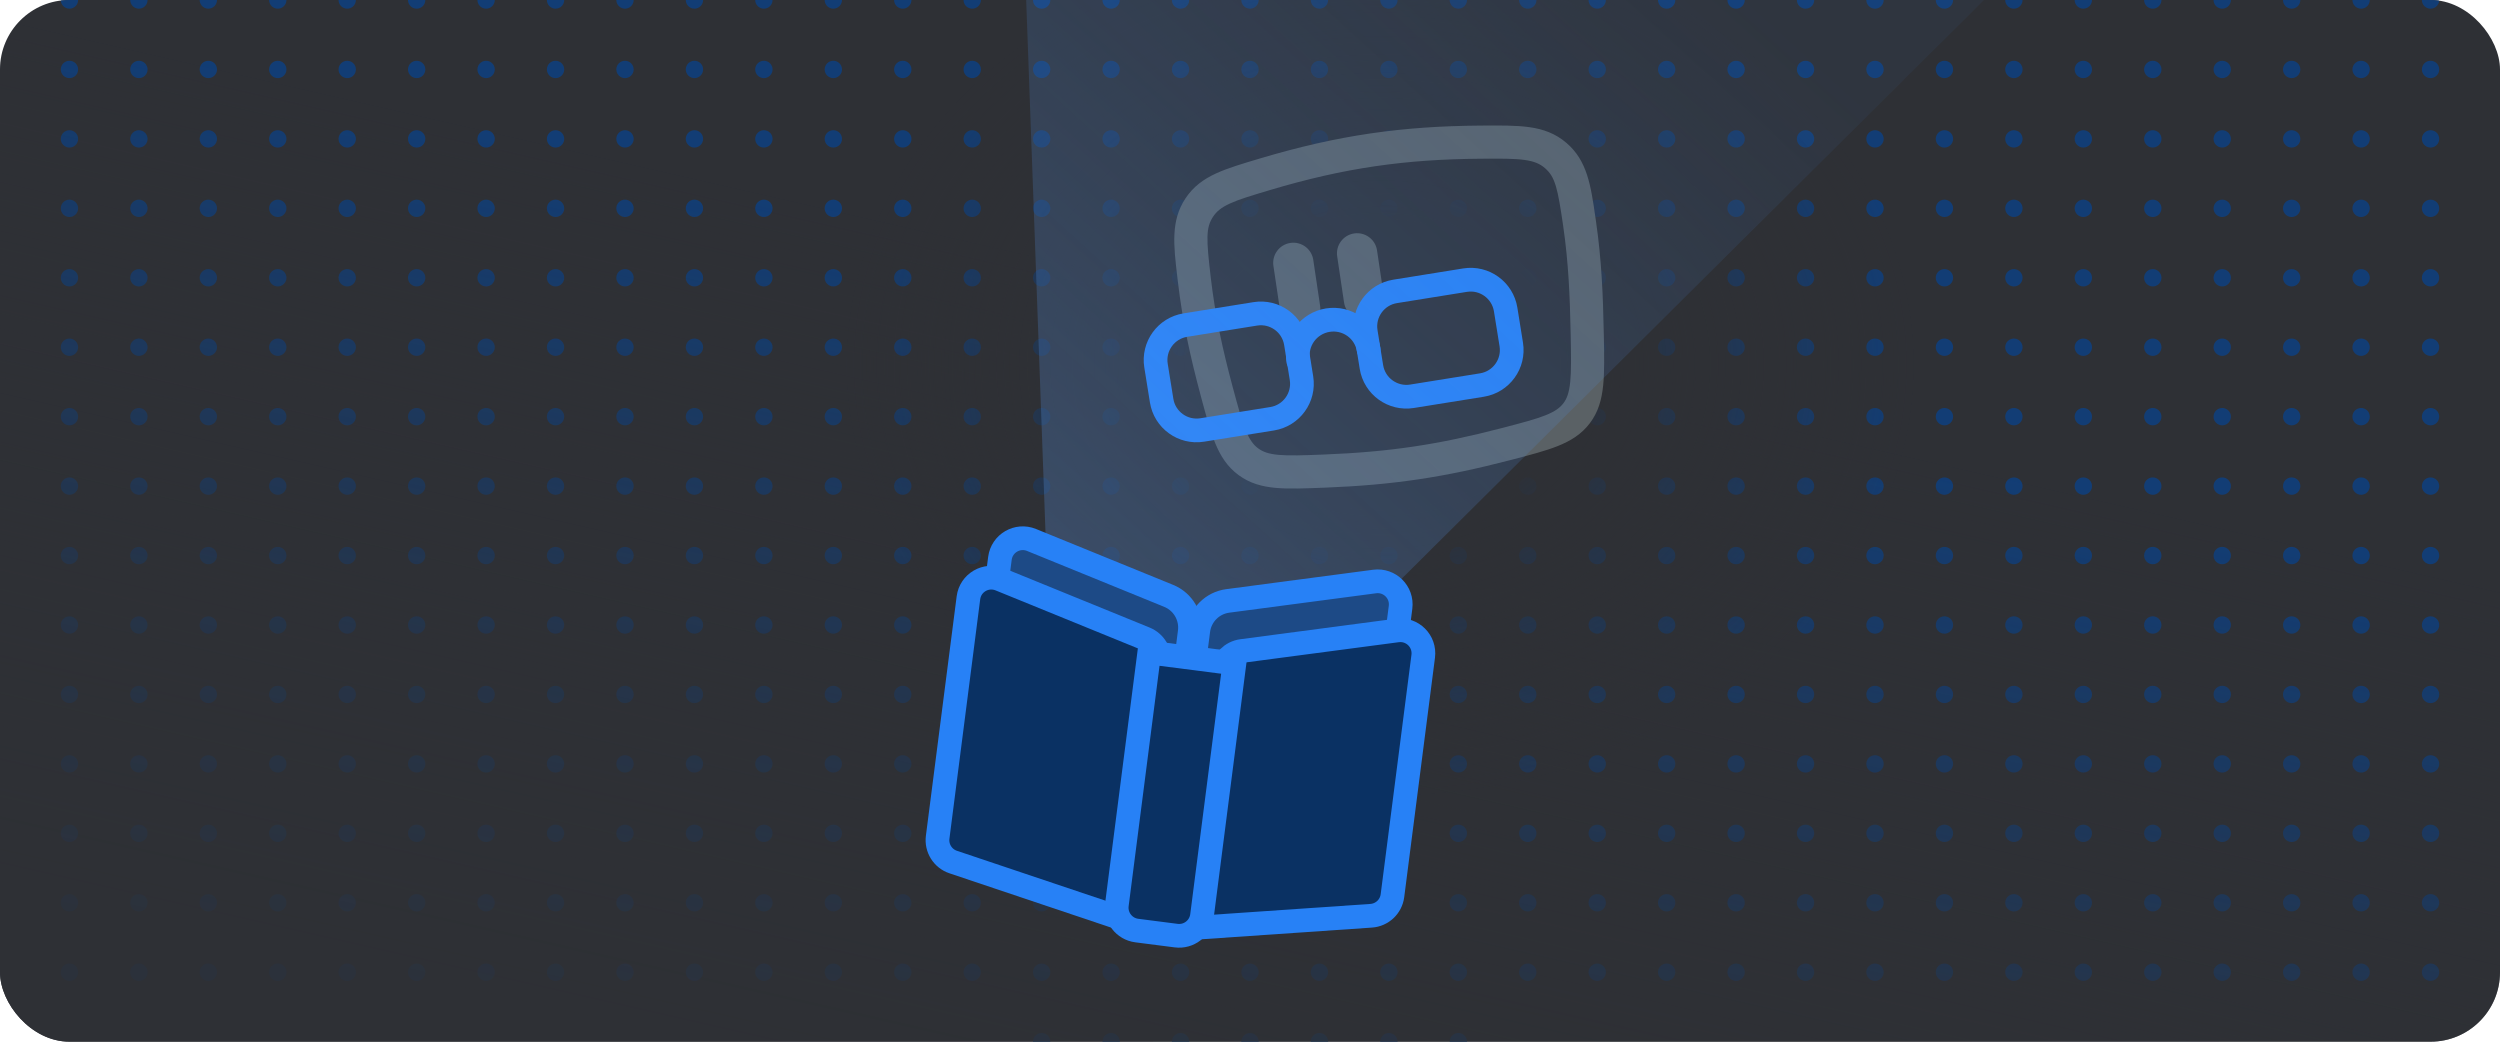 <svg width="288" height="120" viewBox="0 0 288 120" fill="none" xmlns="http://www.w3.org/2000/svg">
<g clip-path="url(#clip0_162_8881)">
<rect width="288" height="120" rx="8" fill="#2E3035"/>
<circle cx="8" r="1" fill="#123D75"/>
<circle cx="16" r="1" fill="#123D75"/>
<circle cx="24" r="1" fill="#123D75"/>
<circle cx="32" r="1" fill="#123D75"/>
<circle cx="40" r="1" fill="#123D75"/>
<circle cx="48" r="1" fill="#123D75"/>
<circle cx="56" r="1" fill="#123D75"/>
<circle cx="64" r="1" fill="#123D75"/>
<circle cx="72" r="1" fill="#123D75"/>
<circle cx="80" r="1" fill="#123D75"/>
<circle cx="88" r="1" fill="#123D75"/>
<circle cx="96" r="1" fill="#123D75"/>
<circle cx="104" r="1" fill="#123D75"/>
<circle cx="112" r="1" fill="#123D75"/>
<circle cx="120" r="1" fill="#123D75"/>
<circle cx="128" r="1" fill="#123D75"/>
<circle cx="136" r="1" fill="#123D75"/>
<circle cx="144" r="1" fill="#123D75"/>
<circle cx="152" r="1" fill="#123D75"/>
<circle cx="160" r="1" fill="#123D75"/>
<circle cx="168" r="1" fill="#123D75"/>
<circle cx="176" r="1" fill="#123D75"/>
<circle cx="184" r="1" fill="#123D75"/>
<circle cx="192" r="1" fill="#123D75"/>
<circle cx="200" r="1" fill="#123D75"/>
<circle cx="208" r="1" fill="#123D75"/>
<circle cx="216" r="1" fill="#123D75"/>
<circle cx="224" r="1" fill="#123D75"/>
<circle cx="232" r="1" fill="#123D75"/>
<circle cx="240" r="1" fill="#123D75"/>
<circle cx="248" r="1" fill="#123D75"/>
<circle cx="256" r="1" fill="#123D75"/>
<circle cx="264" r="1" fill="#123D75"/>
<circle cx="272" r="1" fill="#123D75"/>
<circle cx="280" r="1" fill="#123D75"/>
<circle cx="8" cy="8" r="1" fill="#123D75"/>
<circle cx="16" cy="8" r="1" fill="#123D75"/>
<circle cx="24" cy="8" r="1" fill="#123D75"/>
<circle cx="32" cy="8" r="1" fill="#123D75"/>
<circle cx="40" cy="8" r="1" fill="#123D75"/>
<circle cx="48" cy="8" r="1" fill="#123D75"/>
<circle cx="56" cy="8" r="1" fill="#123D75"/>
<circle cx="64" cy="8" r="1" fill="#123D75"/>
<circle cx="72" cy="8" r="1" fill="#123D75"/>
<circle cx="80" cy="8" r="1" fill="#123D75"/>
<circle cx="88" cy="8" r="1" fill="#123D75"/>
<circle cx="96" cy="8" r="1" fill="#123D75"/>
<circle cx="104" cy="8" r="1" fill="#123D75"/>
<circle cx="112" cy="8" r="1" fill="#123D75"/>
<circle cx="120" cy="8" r="1" fill="#123D75"/>
<circle cx="128" cy="8" r="1" fill="#123D75"/>
<circle cx="136" cy="8" r="1" fill="#123D75"/>
<circle cx="144" cy="8" r="1" fill="#123D75"/>
<circle cx="152" cy="8" r="1" fill="#123D75"/>
<circle cx="160" cy="8" r="1" fill="#123D75"/>
<circle cx="168" cy="8" r="1" fill="#123D75"/>
<circle cx="176" cy="8" r="1" fill="#123D75"/>
<circle cx="184" cy="8" r="1" fill="#123D75"/>
<circle cx="192" cy="8" r="1" fill="#123D75"/>
<circle cx="200" cy="8" r="1" fill="#123D75"/>
<circle cx="208" cy="8" r="1" fill="#123D75"/>
<circle cx="216" cy="8" r="1" fill="#123D75"/>
<circle cx="224" cy="8" r="1" fill="#123D75"/>
<circle cx="232" cy="8" r="1" fill="#123D75"/>
<circle cx="240" cy="8" r="1" fill="#123D75"/>
<circle cx="248" cy="8" r="1" fill="#123D75"/>
<circle cx="256" cy="8" r="1" fill="#123D75"/>
<circle cx="264" cy="8" r="1" fill="#123D75"/>
<circle cx="272" cy="8" r="1" fill="#123D75"/>
<circle cx="280" cy="8" r="1" fill="#123D75"/>
<circle cx="8" cy="16" r="1" fill="#123D75"/>
<circle cx="16" cy="16" r="1" fill="#123D75"/>
<circle cx="24" cy="16" r="1" fill="#123D75"/>
<circle cx="32" cy="16" r="1" fill="#123D75"/>
<circle cx="40" cy="16" r="1" fill="#123D75"/>
<circle cx="48" cy="16" r="1" fill="#123D75"/>
<circle cx="56" cy="16" r="1" fill="#123D75"/>
<circle cx="64" cy="16" r="1" fill="#123D75"/>
<circle cx="72" cy="16" r="1" fill="#123D75"/>
<circle cx="80" cy="16" r="1" fill="#123D75"/>
<circle cx="88" cy="16" r="1" fill="#123D75"/>
<circle cx="96" cy="16" r="1" fill="#123D75"/>
<circle cx="104" cy="16" r="1" fill="#123D75"/>
<circle cx="112" cy="16" r="1" fill="#123D75"/>
<circle cx="120" cy="16" r="1" fill="#123D75"/>
<circle cx="128" cy="16" r="1" fill="#123D75"/>
<circle cx="136" cy="16" r="1" fill="#123D75"/>
<circle cx="144" cy="16" r="1" fill="#123D75"/>
<circle cx="152" cy="16" r="1" fill="#123D75"/>
<circle cx="160" cy="16" r="1" fill="#123D75"/>
<circle cx="168" cy="16" r="1" fill="#123D75"/>
<circle cx="176" cy="16" r="1" fill="#123D75"/>
<circle cx="184" cy="16" r="1" fill="#123D75"/>
<circle cx="192" cy="16" r="1" fill="#123D75"/>
<circle cx="200" cy="16" r="1" fill="#123D75"/>
<circle cx="208" cy="16" r="1" fill="#123D75"/>
<circle cx="216" cy="16" r="1" fill="#123D75"/>
<circle cx="224" cy="16" r="1" fill="#123D75"/>
<circle cx="232" cy="16" r="1" fill="#123D75"/>
<circle cx="240" cy="16" r="1" fill="#123D75"/>
<circle cx="248" cy="16" r="1" fill="#123D75"/>
<circle cx="256" cy="16" r="1" fill="#123D75"/>
<circle cx="264" cy="16" r="1" fill="#123D75"/>
<circle cx="272" cy="16" r="1" fill="#123D75"/>
<circle cx="280" cy="16" r="1" fill="#123D75"/>
<circle cx="8" cy="24" r="1" fill="#123D75"/>
<circle cx="16" cy="24" r="1" fill="#123D75"/>
<circle cx="24" cy="24" r="1" fill="#123D75"/>
<circle cx="32" cy="24" r="1" fill="#123D75"/>
<circle cx="40" cy="24" r="1" fill="#123D75"/>
<circle cx="48" cy="24" r="1" fill="#123D75"/>
<circle cx="56" cy="24" r="1" fill="#123D75"/>
<circle cx="64" cy="24" r="1" fill="#123D75"/>
<circle cx="72" cy="24" r="1" fill="#123D75"/>
<circle cx="80" cy="24" r="1" fill="#123D75"/>
<circle cx="88" cy="24" r="1" fill="#123D75"/>
<circle cx="96" cy="24" r="1" fill="#123D75"/>
<circle cx="104" cy="24" r="1" fill="#123D75"/>
<circle cx="112" cy="24" r="1" fill="#123D75"/>
<circle cx="120" cy="24" r="1" fill="#123D75"/>
<circle cx="128" cy="24" r="1" fill="#123D75"/>
<circle cx="136" cy="24" r="1" fill="#123D75"/>
<circle cx="144" cy="24" r="1" fill="#123D75"/>
<circle cx="152" cy="24" r="1" fill="#123D75"/>
<circle cx="160" cy="24" r="1" fill="#123D75"/>
<circle cx="168" cy="24" r="1" fill="#123D75"/>
<circle cx="176" cy="24" r="1" fill="#123D75"/>
<circle cx="184" cy="24" r="1" fill="#123D75"/>
<circle cx="192" cy="24" r="1" fill="#123D75"/>
<circle cx="200" cy="24" r="1" fill="#123D75"/>
<circle cx="208" cy="24" r="1" fill="#123D75"/>
<circle cx="216" cy="24" r="1" fill="#123D75"/>
<circle cx="224" cy="24" r="1" fill="#123D75"/>
<circle cx="232" cy="24" r="1" fill="#123D75"/>
<circle cx="240" cy="24" r="1" fill="#123D75"/>
<circle cx="248" cy="24" r="1" fill="#123D75"/>
<circle cx="256" cy="24" r="1" fill="#123D75"/>
<circle cx="264" cy="24" r="1" fill="#123D75"/>
<circle cx="272" cy="24" r="1" fill="#123D75"/>
<circle cx="280" cy="24" r="1" fill="#123D75"/>
<circle cx="8" cy="32" r="1" fill="#123D75"/>
<circle cx="16" cy="32" r="1" fill="#123D75"/>
<circle cx="24" cy="32" r="1" fill="#123D75"/>
<circle cx="32" cy="32" r="1" fill="#123D75"/>
<circle cx="40" cy="32" r="1" fill="#123D75"/>
<circle cx="48" cy="32" r="1" fill="#123D75"/>
<circle cx="56" cy="32" r="1" fill="#123D75"/>
<circle cx="64" cy="32" r="1" fill="#123D75"/>
<circle cx="72" cy="32" r="1" fill="#123D75"/>
<circle cx="80" cy="32" r="1" fill="#123D75"/>
<circle cx="88" cy="32" r="1" fill="#123D75"/>
<circle cx="96" cy="32" r="1" fill="#123D75"/>
<circle cx="104" cy="32" r="1" fill="#123D75"/>
<circle cx="112" cy="32" r="1" fill="#123D75"/>
<circle cx="120" cy="32" r="1" fill="#123D75"/>
<circle cx="128" cy="32" r="1" fill="#123D75"/>
<circle cx="136" cy="32" r="1" fill="#123D75"/>
<circle cx="144" cy="32" r="1" fill="#123D75"/>
<circle cx="152" cy="32" r="1" fill="#123D75"/>
<circle cx="160" cy="32" r="1" fill="#123D75"/>
<circle cx="168" cy="32" r="1" fill="#123D75"/>
<circle cx="176" cy="32" r="1" fill="#123D75"/>
<circle cx="184" cy="32" r="1" fill="#123D75"/>
<circle cx="192" cy="32" r="1" fill="#123D75"/>
<circle cx="200" cy="32" r="1" fill="#123D75"/>
<circle cx="208" cy="32" r="1" fill="#123D75"/>
<circle cx="216" cy="32" r="1" fill="#123D75"/>
<circle cx="224" cy="32" r="1" fill="#123D75"/>
<circle cx="232" cy="32" r="1" fill="#123D75"/>
<circle cx="240" cy="32" r="1" fill="#123D75"/>
<circle cx="248" cy="32" r="1" fill="#123D75"/>
<circle cx="256" cy="32" r="1" fill="#123D75"/>
<circle cx="264" cy="32" r="1" fill="#123D75"/>
<circle cx="272" cy="32" r="1" fill="#123D75"/>
<circle cx="280" cy="32" r="1" fill="#123D75"/>
<circle cx="8" cy="40" r="1" fill="#123D75"/>
<circle cx="16" cy="40" r="1" fill="#123D75"/>
<circle cx="24" cy="40" r="1" fill="#123D75"/>
<circle cx="32" cy="40" r="1" fill="#123D75"/>
<circle cx="40" cy="40" r="1" fill="#123D75"/>
<circle cx="48" cy="40" r="1" fill="#123D75"/>
<circle cx="56" cy="40" r="1" fill="#123D75"/>
<circle cx="64" cy="40" r="1" fill="#123D75"/>
<circle cx="72" cy="40" r="1" fill="#123D75"/>
<circle cx="80" cy="40" r="1" fill="#123D75"/>
<circle cx="88" cy="40" r="1" fill="#123D75"/>
<circle cx="96" cy="40" r="1" fill="#123D75"/>
<circle cx="104" cy="40" r="1" fill="#123D75"/>
<circle cx="112" cy="40" r="1" fill="#123D75"/>
<circle cx="120" cy="40" r="1" fill="#123D75"/>
<circle cx="128" cy="40" r="1" fill="#123D75"/>
<circle cx="136" cy="40" r="1" fill="#123D75"/>
<circle cx="144" cy="40" r="1" fill="#123D75"/>
<circle cx="152" cy="40" r="1" fill="#123D75"/>
<circle cx="160" cy="40" r="1" fill="#123D75"/>
<circle cx="168" cy="40" r="1" fill="#123D75"/>
<circle cx="176" cy="40" r="1" fill="#123D75"/>
<circle cx="184" cy="40" r="1" fill="#123D75"/>
<circle cx="192" cy="40" r="1" fill="#123D75"/>
<circle cx="200" cy="40" r="1" fill="#123D75"/>
<circle cx="208" cy="40" r="1" fill="#123D75"/>
<circle cx="216" cy="40" r="1" fill="#123D75"/>
<circle cx="224" cy="40" r="1" fill="#123D75"/>
<circle cx="232" cy="40" r="1" fill="#123D75"/>
<circle cx="240" cy="40" r="1" fill="#123D75"/>
<circle cx="248" cy="40" r="1" fill="#123D75"/>
<circle cx="256" cy="40" r="1" fill="#123D75"/>
<circle cx="264" cy="40" r="1" fill="#123D75"/>
<circle cx="272" cy="40" r="1" fill="#123D75"/>
<circle cx="280" cy="40" r="1" fill="#123D75"/>
<circle cx="8" cy="48" r="1" fill="#123D75"/>
<circle cx="16" cy="48" r="1" fill="#123D75"/>
<circle cx="24" cy="48" r="1" fill="#123D75"/>
<circle cx="32" cy="48" r="1" fill="#123D75"/>
<circle cx="40" cy="48" r="1" fill="#123D75"/>
<circle cx="48" cy="48" r="1" fill="#123D75"/>
<circle cx="56" cy="48" r="1" fill="#123D75"/>
<circle cx="64" cy="48" r="1" fill="#123D75"/>
<circle cx="72" cy="48" r="1" fill="#123D75"/>
<circle cx="80" cy="48" r="1" fill="#123D75"/>
<circle cx="88" cy="48" r="1" fill="#123D75"/>
<circle cx="96" cy="48" r="1" fill="#123D75"/>
<circle cx="104" cy="48" r="1" fill="#123D75"/>
<circle cx="112" cy="48" r="1" fill="#123D75"/>
<circle cx="120" cy="48" r="1" fill="#123D75"/>
<circle cx="128" cy="48" r="1" fill="#123D75"/>
<circle cx="136" cy="48" r="1" fill="#123D75"/>
<circle cx="144" cy="48" r="1" fill="#123D75"/>
<circle cx="152" cy="48" r="1" fill="#123D75"/>
<circle cx="160" cy="48" r="1" fill="#123D75"/>
<circle cx="168" cy="48" r="1" fill="#123D75"/>
<circle cx="176" cy="48" r="1" fill="#123D75"/>
<circle cx="184" cy="48" r="1" fill="#123D75"/>
<circle cx="192" cy="48" r="1" fill="#123D75"/>
<circle cx="200" cy="48" r="1" fill="#123D75"/>
<circle cx="208" cy="48" r="1" fill="#123D75"/>
<circle cx="216" cy="48" r="1" fill="#123D75"/>
<circle cx="224" cy="48" r="1" fill="#123D75"/>
<circle cx="232" cy="48" r="1" fill="#123D75"/>
<circle cx="240" cy="48" r="1" fill="#123D75"/>
<circle cx="248" cy="48" r="1" fill="#123D75"/>
<circle cx="256" cy="48" r="1" fill="#123D75"/>
<circle cx="264" cy="48" r="1" fill="#123D75"/>
<circle cx="272" cy="48" r="1" fill="#123D75"/>
<circle cx="280" cy="48" r="1" fill="#123D75"/>
<circle cx="8" cy="56" r="1" fill="#123D75"/>
<circle cx="16" cy="56" r="1" fill="#123D75"/>
<circle cx="24" cy="56" r="1" fill="#123D75"/>
<circle cx="32" cy="56" r="1" fill="#123D75"/>
<circle cx="40" cy="56" r="1" fill="#123D75"/>
<circle cx="48" cy="56" r="1" fill="#123D75"/>
<circle cx="56" cy="56" r="1" fill="#123D75"/>
<circle cx="64" cy="56" r="1" fill="#123D75"/>
<circle cx="72" cy="56" r="1" fill="#123D75"/>
<circle cx="80" cy="56" r="1" fill="#123D75"/>
<circle cx="88" cy="56" r="1" fill="#123D75"/>
<circle cx="96" cy="56" r="1" fill="#123D75"/>
<circle cx="104" cy="56" r="1" fill="#123D75"/>
<circle cx="112" cy="56" r="1" fill="#123D75"/>
<circle cx="120" cy="56" r="1" fill="#123D75"/>
<circle cx="128" cy="56" r="1" fill="#123D75"/>
<circle cx="136" cy="56" r="1" fill="#123D75"/>
<circle cx="144" cy="56" r="1" fill="#123D75"/>
<circle cx="152" cy="56" r="1" fill="#123D75"/>
<circle cx="160" cy="56" r="1" fill="#123D75"/>
<circle cx="168" cy="56" r="1" fill="#123D75"/>
<circle cx="176" cy="56" r="1" fill="#123D75"/>
<circle cx="184" cy="56" r="1" fill="#123D75"/>
<circle cx="192" cy="56" r="1" fill="#123D75"/>
<circle cx="200" cy="56" r="1" fill="#123D75"/>
<circle cx="208" cy="56" r="1" fill="#123D75"/>
<circle cx="216" cy="56" r="1" fill="#123D75"/>
<circle cx="224" cy="56" r="1" fill="#123D75"/>
<circle cx="232" cy="56" r="1" fill="#123D75"/>
<circle cx="240" cy="56" r="1" fill="#123D75"/>
<circle cx="248" cy="56" r="1" fill="#123D75"/>
<circle cx="256" cy="56" r="1" fill="#123D75"/>
<circle cx="264" cy="56" r="1" fill="#123D75"/>
<circle cx="272" cy="56" r="1" fill="#123D75"/>
<circle cx="280" cy="56" r="1" fill="#123D75"/>
<circle cx="8" cy="64" r="1" fill="#123D75"/>
<circle cx="16" cy="64" r="1" fill="#123D75"/>
<circle cx="24" cy="64" r="1" fill="#123D75"/>
<circle cx="32" cy="64" r="1" fill="#123D75"/>
<circle cx="40" cy="64" r="1" fill="#123D75"/>
<circle cx="48" cy="64" r="1" fill="#123D75"/>
<circle cx="56" cy="64" r="1" fill="#123D75"/>
<circle cx="64" cy="64" r="1" fill="#123D75"/>
<circle cx="72" cy="64" r="1" fill="#123D75"/>
<circle cx="80" cy="64" r="1" fill="#123D75"/>
<circle cx="88" cy="64" r="1" fill="#123D75"/>
<circle cx="96" cy="64" r="1" fill="#123D75"/>
<circle cx="104" cy="64" r="1" fill="#123D75"/>
<circle cx="112" cy="64" r="1" fill="#123D75"/>
<circle cx="120" cy="64" r="1" fill="#123D75"/>
<circle cx="128" cy="64" r="1" fill="#123D75"/>
<circle cx="136" cy="64" r="1" fill="#123D75"/>
<circle cx="144" cy="64" r="1" fill="#123D75"/>
<circle cx="152" cy="64" r="1" fill="#123D75"/>
<circle cx="160" cy="64" r="1" fill="#123D75"/>
<circle cx="168" cy="64" r="1" fill="#123D75"/>
<circle cx="176" cy="64" r="1" fill="#123D75"/>
<circle cx="184" cy="64" r="1" fill="#123D75"/>
<circle cx="192" cy="64" r="1" fill="#123D75"/>
<circle cx="200" cy="64" r="1" fill="#123D75"/>
<circle cx="208" cy="64" r="1" fill="#123D75"/>
<circle cx="216" cy="64" r="1" fill="#123D75"/>
<circle cx="224" cy="64" r="1" fill="#123D75"/>
<circle cx="232" cy="64" r="1" fill="#123D75"/>
<circle cx="240" cy="64" r="1" fill="#123D75"/>
<circle cx="248" cy="64" r="1" fill="#123D75"/>
<circle cx="256" cy="64" r="1" fill="#123D75"/>
<circle cx="264" cy="64" r="1" fill="#123D75"/>
<circle cx="272" cy="64" r="1" fill="#123D75"/>
<circle cx="280" cy="64" r="1" fill="#123D75"/>
<circle cx="8" cy="72" r="1" fill="#123D75"/>
<circle cx="16" cy="72" r="1" fill="#123D75"/>
<circle cx="24" cy="72" r="1" fill="#123D75"/>
<circle cx="32" cy="72" r="1" fill="#123D75"/>
<circle cx="40" cy="72" r="1" fill="#123D75"/>
<circle cx="48" cy="72" r="1" fill="#123D75"/>
<circle cx="56" cy="72" r="1" fill="#123D75"/>
<circle cx="64" cy="72" r="1" fill="#123D75"/>
<circle cx="72" cy="72" r="1" fill="#123D75"/>
<circle cx="80" cy="72" r="1" fill="#123D75"/>
<circle cx="88" cy="72" r="1" fill="#123D75"/>
<circle cx="96" cy="72" r="1" fill="#123D75"/>
<circle cx="104" cy="72" r="1" fill="#123D75"/>
<circle cx="112" cy="72" r="1" fill="#123D75"/>
<circle cx="120" cy="72" r="1" fill="#123D75"/>
<circle cx="128" cy="72" r="1" fill="#123D75"/>
<circle cx="136" cy="72" r="1" fill="#123D75"/>
<circle cx="144" cy="72" r="1" fill="#123D75"/>
<circle cx="152" cy="72" r="1" fill="#123D75"/>
<circle cx="160" cy="72" r="1" fill="#123D75"/>
<circle cx="168" cy="72" r="1" fill="#123D75"/>
<circle cx="176" cy="72" r="1" fill="#123D75"/>
<circle cx="184" cy="72" r="1" fill="#123D75"/>
<circle cx="192" cy="72" r="1" fill="#123D75"/>
<circle cx="200" cy="72" r="1" fill="#123D75"/>
<circle cx="208" cy="72" r="1" fill="#123D75"/>
<circle cx="216" cy="72" r="1" fill="#123D75"/>
<circle cx="224" cy="72" r="1" fill="#123D75"/>
<circle cx="232" cy="72" r="1" fill="#123D75"/>
<circle cx="240" cy="72" r="1" fill="#123D75"/>
<circle cx="248" cy="72" r="1" fill="#123D75"/>
<circle cx="256" cy="72" r="1" fill="#123D75"/>
<circle cx="264" cy="72" r="1" fill="#123D75"/>
<circle cx="272" cy="72" r="1" fill="#123D75"/>
<circle cx="280" cy="72" r="1" fill="#123D75"/>
<circle cx="8" cy="80" r="1" fill="#123D75"/>
<circle cx="16" cy="80" r="1" fill="#123D75"/>
<circle cx="24" cy="80" r="1" fill="#123D75"/>
<circle cx="32" cy="80" r="1" fill="#123D75"/>
<circle cx="40" cy="80" r="1" fill="#123D75"/>
<circle cx="48" cy="80" r="1" fill="#123D75"/>
<circle cx="56" cy="80" r="1" fill="#123D75"/>
<circle cx="64" cy="80" r="1" fill="#123D75"/>
<circle cx="72" cy="80" r="1" fill="#123D75"/>
<circle cx="80" cy="80" r="1" fill="#123D75"/>
<circle cx="88" cy="80" r="1" fill="#123D75"/>
<circle cx="96" cy="80" r="1" fill="#123D75"/>
<circle cx="104" cy="80" r="1" fill="#123D75"/>
<circle cx="112" cy="80" r="1" fill="#123D75"/>
<circle cx="120" cy="80" r="1" fill="#123D75"/>
<circle cx="128" cy="80" r="1" fill="#123D75"/>
<circle cx="136" cy="80" r="1" fill="#123D75"/>
<circle cx="144" cy="80" r="1" fill="#123D75"/>
<circle cx="152" cy="80" r="1" fill="#123D75"/>
<circle cx="160" cy="80" r="1" fill="#123D75"/>
<circle cx="168" cy="80" r="1" fill="#123D75"/>
<circle cx="176" cy="80" r="1" fill="#123D75"/>
<circle cx="184" cy="80" r="1" fill="#123D75"/>
<circle cx="192" cy="80" r="1" fill="#123D75"/>
<circle cx="200" cy="80" r="1" fill="#123D75"/>
<circle cx="208" cy="80" r="1" fill="#123D75"/>
<circle cx="216" cy="80" r="1" fill="#123D75"/>
<circle cx="224" cy="80" r="1" fill="#123D75"/>
<circle cx="232" cy="80" r="1" fill="#123D75"/>
<circle cx="240" cy="80" r="1" fill="#123D75"/>
<circle cx="248" cy="80" r="1" fill="#123D75"/>
<circle cx="256" cy="80" r="1" fill="#123D75"/>
<circle cx="264" cy="80" r="1" fill="#123D75"/>
<circle cx="272" cy="80" r="1" fill="#123D75"/>
<circle cx="280" cy="80" r="1" fill="#123D75"/>
<circle cx="8" cy="88" r="1" fill="#123D75"/>
<circle cx="16" cy="88" r="1" fill="#123D75"/>
<circle cx="24" cy="88" r="1" fill="#123D75"/>
<circle cx="32" cy="88" r="1" fill="#123D75"/>
<circle cx="40" cy="88" r="1" fill="#123D75"/>
<circle cx="48" cy="88" r="1" fill="#123D75"/>
<circle cx="56" cy="88" r="1" fill="#123D75"/>
<circle cx="64" cy="88" r="1" fill="#123D75"/>
<circle cx="72" cy="88" r="1" fill="#123D75"/>
<circle cx="80" cy="88" r="1" fill="#123D75"/>
<circle cx="88" cy="88" r="1" fill="#123D75"/>
<circle cx="96" cy="88" r="1" fill="#123D75"/>
<circle cx="104" cy="88" r="1" fill="#123D75"/>
<circle cx="112" cy="88" r="1" fill="#123D75"/>
<circle cx="120" cy="88" r="1" fill="#123D75"/>
<circle cx="128" cy="88" r="1" fill="#123D75"/>
<circle cx="136" cy="88" r="1" fill="#123D75"/>
<circle cx="144" cy="88" r="1" fill="#123D75"/>
<circle cx="152" cy="88" r="1" fill="#123D75"/>
<circle cx="160" cy="88" r="1" fill="#123D75"/>
<circle cx="168" cy="88" r="1" fill="#123D75"/>
<circle cx="176" cy="88" r="1" fill="#123D75"/>
<circle cx="184" cy="88" r="1" fill="#123D75"/>
<circle cx="192" cy="88" r="1" fill="#123D75"/>
<circle cx="200" cy="88" r="1" fill="#123D75"/>
<circle cx="208" cy="88" r="1" fill="#123D75"/>
<circle cx="216" cy="88" r="1" fill="#123D75"/>
<circle cx="224" cy="88" r="1" fill="#123D75"/>
<circle cx="232" cy="88" r="1" fill="#123D75"/>
<circle cx="240" cy="88" r="1" fill="#123D75"/>
<circle cx="248" cy="88" r="1" fill="#123D75"/>
<circle cx="256" cy="88" r="1" fill="#123D75"/>
<circle cx="264" cy="88" r="1" fill="#123D75"/>
<circle cx="272" cy="88" r="1" fill="#123D75"/>
<circle cx="280" cy="88" r="1" fill="#123D75"/>
<circle cx="8" cy="96" r="1" fill="#123D75"/>
<circle cx="16" cy="96" r="1" fill="#123D75"/>
<circle cx="24" cy="96" r="1" fill="#123D75"/>
<circle cx="32" cy="96" r="1" fill="#123D75"/>
<circle cx="40" cy="96" r="1" fill="#123D75"/>
<circle cx="48" cy="96" r="1" fill="#123D75"/>
<circle cx="56" cy="96" r="1" fill="#123D75"/>
<circle cx="64" cy="96" r="1" fill="#123D75"/>
<circle cx="72" cy="96" r="1" fill="#123D75"/>
<circle cx="80" cy="96" r="1" fill="#123D75"/>
<circle cx="88" cy="96" r="1" fill="#123D75"/>
<circle cx="96" cy="96" r="1" fill="#123D75"/>
<circle cx="104" cy="96" r="1" fill="#123D75"/>
<circle cx="112" cy="96" r="1" fill="#123D75"/>
<circle cx="120" cy="96" r="1" fill="#123D75"/>
<circle cx="128" cy="96" r="1" fill="#123D75"/>
<circle cx="136" cy="96" r="1" fill="#123D75"/>
<circle cx="144" cy="96" r="1" fill="#123D75"/>
<circle cx="152" cy="96" r="1" fill="#123D75"/>
<circle cx="160" cy="96" r="1" fill="#123D75"/>
<circle cx="168" cy="96" r="1" fill="#123D75"/>
<circle cx="176" cy="96" r="1" fill="#123D75"/>
<circle cx="184" cy="96" r="1" fill="#123D75"/>
<circle cx="192" cy="96" r="1" fill="#123D75"/>
<circle cx="200" cy="96" r="1" fill="#123D75"/>
<circle cx="208" cy="96" r="1" fill="#123D75"/>
<circle cx="216" cy="96" r="1" fill="#123D75"/>
<circle cx="224" cy="96" r="1" fill="#123D75"/>
<circle cx="232" cy="96" r="1" fill="#123D75"/>
<circle cx="240" cy="96" r="1" fill="#123D75"/>
<circle cx="248" cy="96" r="1" fill="#123D75"/>
<circle cx="256" cy="96" r="1" fill="#123D75"/>
<circle cx="264" cy="96" r="1" fill="#123D75"/>
<circle cx="272" cy="96" r="1" fill="#123D75"/>
<circle cx="280" cy="96" r="1" fill="#123D75"/>
<circle cx="8" cy="104" r="1" fill="#123D75"/>
<circle cx="16" cy="104" r="1" fill="#123D75"/>
<circle cx="24" cy="104" r="1" fill="#123D75"/>
<circle cx="32" cy="104" r="1" fill="#123D75"/>
<circle cx="40" cy="104" r="1" fill="#123D75"/>
<circle cx="48" cy="104" r="1" fill="#123D75"/>
<circle cx="56" cy="104" r="1" fill="#123D75"/>
<circle cx="64" cy="104" r="1" fill="#123D75"/>
<circle cx="72" cy="104" r="1" fill="#123D75"/>
<circle cx="80" cy="104" r="1" fill="#123D75"/>
<circle cx="88" cy="104" r="1" fill="#123D75"/>
<circle cx="96" cy="104" r="1" fill="#123D75"/>
<circle cx="104" cy="104" r="1" fill="#123D75"/>
<circle cx="112" cy="104" r="1" fill="#123D75"/>
<circle cx="120" cy="104" r="1" fill="#123D75"/>
<circle cx="128" cy="104" r="1" fill="#123D75"/>
<circle cx="136" cy="104" r="1" fill="#123D75"/>
<circle cx="144" cy="104" r="1" fill="#123D75"/>
<circle cx="152" cy="104" r="1" fill="#123D75"/>
<circle cx="160" cy="104" r="1" fill="#123D75"/>
<circle cx="168" cy="104" r="1" fill="#123D75"/>
<circle cx="176" cy="104" r="1" fill="#123D75"/>
<circle cx="184" cy="104" r="1" fill="#123D75"/>
<circle cx="192" cy="104" r="1" fill="#123D75"/>
<circle cx="200" cy="104" r="1" fill="#123D75"/>
<circle cx="208" cy="104" r="1" fill="#123D75"/>
<circle cx="216" cy="104" r="1" fill="#123D75"/>
<circle cx="224" cy="104" r="1" fill="#123D75"/>
<circle cx="232" cy="104" r="1" fill="#123D75"/>
<circle cx="240" cy="104" r="1" fill="#123D75"/>
<circle cx="248" cy="104" r="1" fill="#123D75"/>
<circle cx="256" cy="104" r="1" fill="#123D75"/>
<circle cx="264" cy="104" r="1" fill="#123D75"/>
<circle cx="272" cy="104" r="1" fill="#123D75"/>
<circle cx="280" cy="104" r="1" fill="#123D75"/>
<circle cx="8" cy="112" r="1" fill="#123D75"/>
<circle cx="16" cy="112" r="1" fill="#123D75"/>
<circle cx="24" cy="112" r="1" fill="#123D75"/>
<circle cx="32" cy="112" r="1" fill="#123D75"/>
<circle cx="40" cy="112" r="1" fill="#123D75"/>
<circle cx="48" cy="112" r="1" fill="#123D75"/>
<circle cx="56" cy="112" r="1" fill="#123D75"/>
<circle cx="64" cy="112" r="1" fill="#123D75"/>
<circle cx="72" cy="112" r="1" fill="#123D75"/>
<circle cx="80" cy="112" r="1" fill="#123D75"/>
<circle cx="88" cy="112" r="1" fill="#123D75"/>
<circle cx="96" cy="112" r="1" fill="#123D75"/>
<circle cx="104" cy="112" r="1" fill="#123D75"/>
<circle cx="112" cy="112" r="1" fill="#123D75"/>
<circle cx="120" cy="112" r="1" fill="#123D75"/>
<circle cx="128" cy="112" r="1" fill="#123D75"/>
<circle cx="136" cy="112" r="1" fill="#123D75"/>
<circle cx="144" cy="112" r="1" fill="#123D75"/>
<circle cx="152" cy="112" r="1" fill="#123D75"/>
<circle cx="160" cy="112" r="1" fill="#123D75"/>
<circle cx="168" cy="112" r="1" fill="#123D75"/>
<circle cx="176" cy="112" r="1" fill="#123D75"/>
<circle cx="184" cy="112" r="1" fill="#123D75"/>
<circle cx="192" cy="112" r="1" fill="#123D75"/>
<circle cx="200" cy="112" r="1" fill="#123D75"/>
<circle cx="208" cy="112" r="1" fill="#123D75"/>
<circle cx="216" cy="112" r="1" fill="#123D75"/>
<circle cx="224" cy="112" r="1" fill="#123D75"/>
<circle cx="232" cy="112" r="1" fill="#123D75"/>
<circle cx="240" cy="112" r="1" fill="#123D75"/>
<circle cx="248" cy="112" r="1" fill="#123D75"/>
<circle cx="256" cy="112" r="1" fill="#123D75"/>
<circle cx="264" cy="112" r="1" fill="#123D75"/>
<circle cx="272" cy="112" r="1" fill="#123D75"/>
<circle cx="280" cy="112" r="1" fill="#123D75"/>
<circle cx="120" cy="120" r="1" fill="#123D75"/>
<circle cx="128" cy="120" r="1" fill="#123D75"/>
<circle cx="136" cy="120" r="1" fill="#123D75"/>
<circle cx="144" cy="120" r="1" fill="#123D75"/>
<circle cx="152" cy="120" r="1" fill="#123D75"/>
<circle cx="160" cy="120" r="1" fill="#123D75"/>
<circle cx="168" cy="120" r="1" fill="#123D75"/>
<rect width="288" height="120" fill="url(#paint0_linear_162_8881)"/>
<rect x="97" y="-8" width="124" height="100" fill="url(#paint1_radial_162_8881)"/>
<path d="M146.697 30.622C146.509 29.354 147.384 28.173 148.652 27.985C149.92 27.796 151.101 28.671 151.289 29.939L152.078 35.245C152.267 36.514 151.392 37.694 150.124 37.883C148.856 38.071 147.675 37.196 147.486 35.928L146.697 30.622Z" fill="#5A6165"/>
<path d="M154.044 29.53C153.855 28.262 154.73 27.081 155.998 26.892C157.266 26.704 158.447 27.579 158.635 28.847L159.424 34.153C159.613 35.421 158.738 36.602 157.47 36.79C156.202 36.979 155.021 36.104 154.833 34.836L154.044 29.53Z" fill="#5A6165"/>
<path fill-rule="evenodd" clip-rule="evenodd" d="M170.593 18.284C161.863 18.349 154.887 19.337 146.33 21.886C144.168 22.53 142.737 22.961 141.671 23.452C140.682 23.908 140.148 24.356 139.742 24.972C138.903 26.247 138.959 27.539 139.482 31.998C139.996 36.381 140.844 40.251 142.004 44.574C142.623 46.878 143.043 48.433 143.519 49.591C143.969 50.69 144.4 51.253 144.942 51.653C145.489 52.055 146.149 52.298 147.309 52.403C148.536 52.513 150.116 52.455 152.464 52.364C160.056 52.068 165.648 51.232 173.027 49.31C175.327 48.711 176.881 48.303 178.041 47.84C179.143 47.399 179.708 46.977 180.109 46.447C180.502 45.928 180.761 45.255 180.888 44.012C181.02 42.715 180.99 41.03 180.942 38.554C180.856 34.138 180.692 30.272 180.088 26.1C179.442 21.64 179.162 20.385 177.969 19.36C177.392 18.865 176.739 18.58 175.635 18.426C174.444 18.26 172.91 18.267 170.593 18.284ZM145.241 18.228C154.154 15.573 161.489 14.534 170.564 14.467L170.697 14.466C172.846 14.45 174.661 14.436 176.163 14.646C177.783 14.872 179.184 15.372 180.456 16.464C182.854 18.525 183.258 21.333 183.795 25.063C183.818 25.224 183.842 25.388 183.865 25.553C184.504 29.964 184.671 34.019 184.758 38.48L184.761 38.598C184.806 40.926 184.843 42.844 184.685 44.399C184.519 46.034 184.121 47.473 183.152 48.752C182.192 50.019 180.949 50.788 179.457 51.384C178.048 51.947 176.26 52.413 174.105 52.974L173.989 53.004C166.348 54.994 160.483 55.871 152.612 56.178L152.491 56.183C150.296 56.268 148.469 56.339 146.967 56.204C145.371 56.061 143.965 55.673 142.679 54.726C141.388 53.775 140.6 52.535 139.987 51.039C139.409 49.629 138.928 47.838 138.349 45.68L138.318 45.563C137.128 41.129 136.233 37.068 135.691 32.443C135.671 32.275 135.652 32.109 135.632 31.945C135.193 28.229 134.863 25.441 136.554 22.872C137.452 21.51 138.624 20.654 140.073 19.986C141.416 19.367 143.111 18.862 145.117 18.265C145.158 18.252 145.199 18.24 145.241 18.228Z" fill="#5A6165"/>
<path d="M144.61 36.156L136.554 37.45C134.33 37.807 132.816 39.9 133.173 42.124L133.82 46.152C134.178 48.377 136.271 49.89 138.495 49.533L146.551 48.239C148.775 47.882 150.289 45.788 149.931 43.564L149.284 39.536C148.927 37.312 146.834 35.798 144.61 36.156Z" stroke="#2781F6" stroke-width="2.732" stroke-linecap="round" stroke-linejoin="round"/>
<path d="M157.662 40.256C157.491 39.188 156.899 38.232 156.018 37.599C155.137 36.966 154.037 36.707 152.963 36.88C151.888 37.052 150.925 37.642 150.286 38.52C149.648 39.397 149.385 40.49 149.557 41.558" stroke="#2781F6" stroke-width="2.732" stroke-linecap="round" stroke-linejoin="round"/>
<path d="M168.776 32.273L160.721 33.568C158.496 33.925 156.983 36.018 157.34 38.242L157.987 42.27C158.344 44.495 160.437 46.008 162.662 45.651L170.717 44.357C172.942 43.999 174.455 41.906 174.098 39.682L173.451 35.654C173.093 33.43 171 31.916 168.776 32.273Z" stroke="#2781F6" stroke-width="2.732" stroke-linecap="round" stroke-linejoin="round"/>
<path d="M117.158 -29.173L231 -2.42L141.065 86.946L121.142 80.685L117.158 -29.173Z" fill="url(#paint2_linear_162_8881)" fill-opacity="0.3"/>
<path d="M131.796 100.933L133.374 101.463L133.586 99.812L137.057 72.8C137.285 71.025 136.29 69.318 134.632 68.643L118.828 62.202C117.213 61.544 115.413 62.594 115.191 64.323L111.646 91.908C111.485 93.165 112.234 94.361 113.435 94.765L131.796 100.933Z" fill="#1D4A86" stroke="#2781F6" stroke-width="2.732"/>
<path d="M136.021 101.184L134.361 101.298L134.573 99.647L138.044 72.634C138.272 70.859 139.666 69.459 141.441 69.225L158.36 66.989C160.089 66.76 161.565 68.231 161.343 69.961L157.799 97.546C157.637 98.803 156.61 99.771 155.346 99.858L136.021 101.184Z" fill="#1D4A86" stroke="#2781F6" stroke-width="2.732"/>
<path d="M128.168 105.476L129.746 106.007L129.958 104.356L133.556 76.359C133.709 75.164 133.039 74.015 131.923 73.56L115.2 66.745C113.585 66.087 111.785 67.137 111.563 68.867L108.018 96.452C107.857 97.709 108.606 98.905 109.807 99.308L128.168 105.476Z" fill="#0A3163" stroke="#2781F6" stroke-width="2.732"/>
<path d="M138.633 106.821L136.973 106.935L137.185 105.284L140.782 77.287C140.936 76.092 141.874 75.15 143.069 74.993L160.972 72.626C162.701 72.398 164.177 73.869 163.955 75.598L160.41 103.183C160.249 104.44 159.222 105.408 157.958 105.495L138.633 106.821Z" fill="#0A3163" stroke="#2781F6" stroke-width="2.732"/>
<path d="M133.752 75.345L132.397 75.171L132.223 76.526L128.663 104.227C128.476 105.683 129.504 107.014 130.959 107.201L135.498 107.784C136.953 107.971 138.284 106.943 138.471 105.488L142.03 77.786L142.204 76.431L140.849 76.257L133.752 75.345Z" fill="#0A3163" stroke="#2781F6" stroke-width="2.732"/>
</g>
<defs>
<linearGradient id="paint0_linear_162_8881" x1="112" y1="179" x2="164" y2="-48" gradientUnits="userSpaceOnUse">
<stop offset="0.214" stop-color="#2E3035" stop-opacity="0.9"/>
<stop offset="0.373" stop-color="#2E3035" stop-opacity="0.7"/>
<stop offset="0.636" stop-color="#2E3035" stop-opacity="0"/>
<stop offset="0.945" stop-color="#2E3035" stop-opacity="0"/>
</linearGradient>
<radialGradient id="paint1_radial_162_8881" cx="0" cy="0" r="1" gradientUnits="userSpaceOnUse" gradientTransform="translate(159 42) rotate(90) scale(50 62)">
<stop offset="0.329" stop-color="#2E3035"/>
<stop offset="1" stop-color="#2E3035" stop-opacity="0"/>
</radialGradient>
<linearGradient id="paint2_linear_162_8881" x1="126.834" y1="81.823" x2="201.97" y2="-0.712" gradientUnits="userSpaceOnUse">
<stop stop-color="#63A5FF" stop-opacity="0.9"/>
<stop offset="1" stop-color="#4281D8" stop-opacity="0.2"/>
</linearGradient>
<clipPath id="clip0_162_8881">
<rect width="288" height="120" rx="8" fill="white"/>
</clipPath>
</defs>
</svg>
